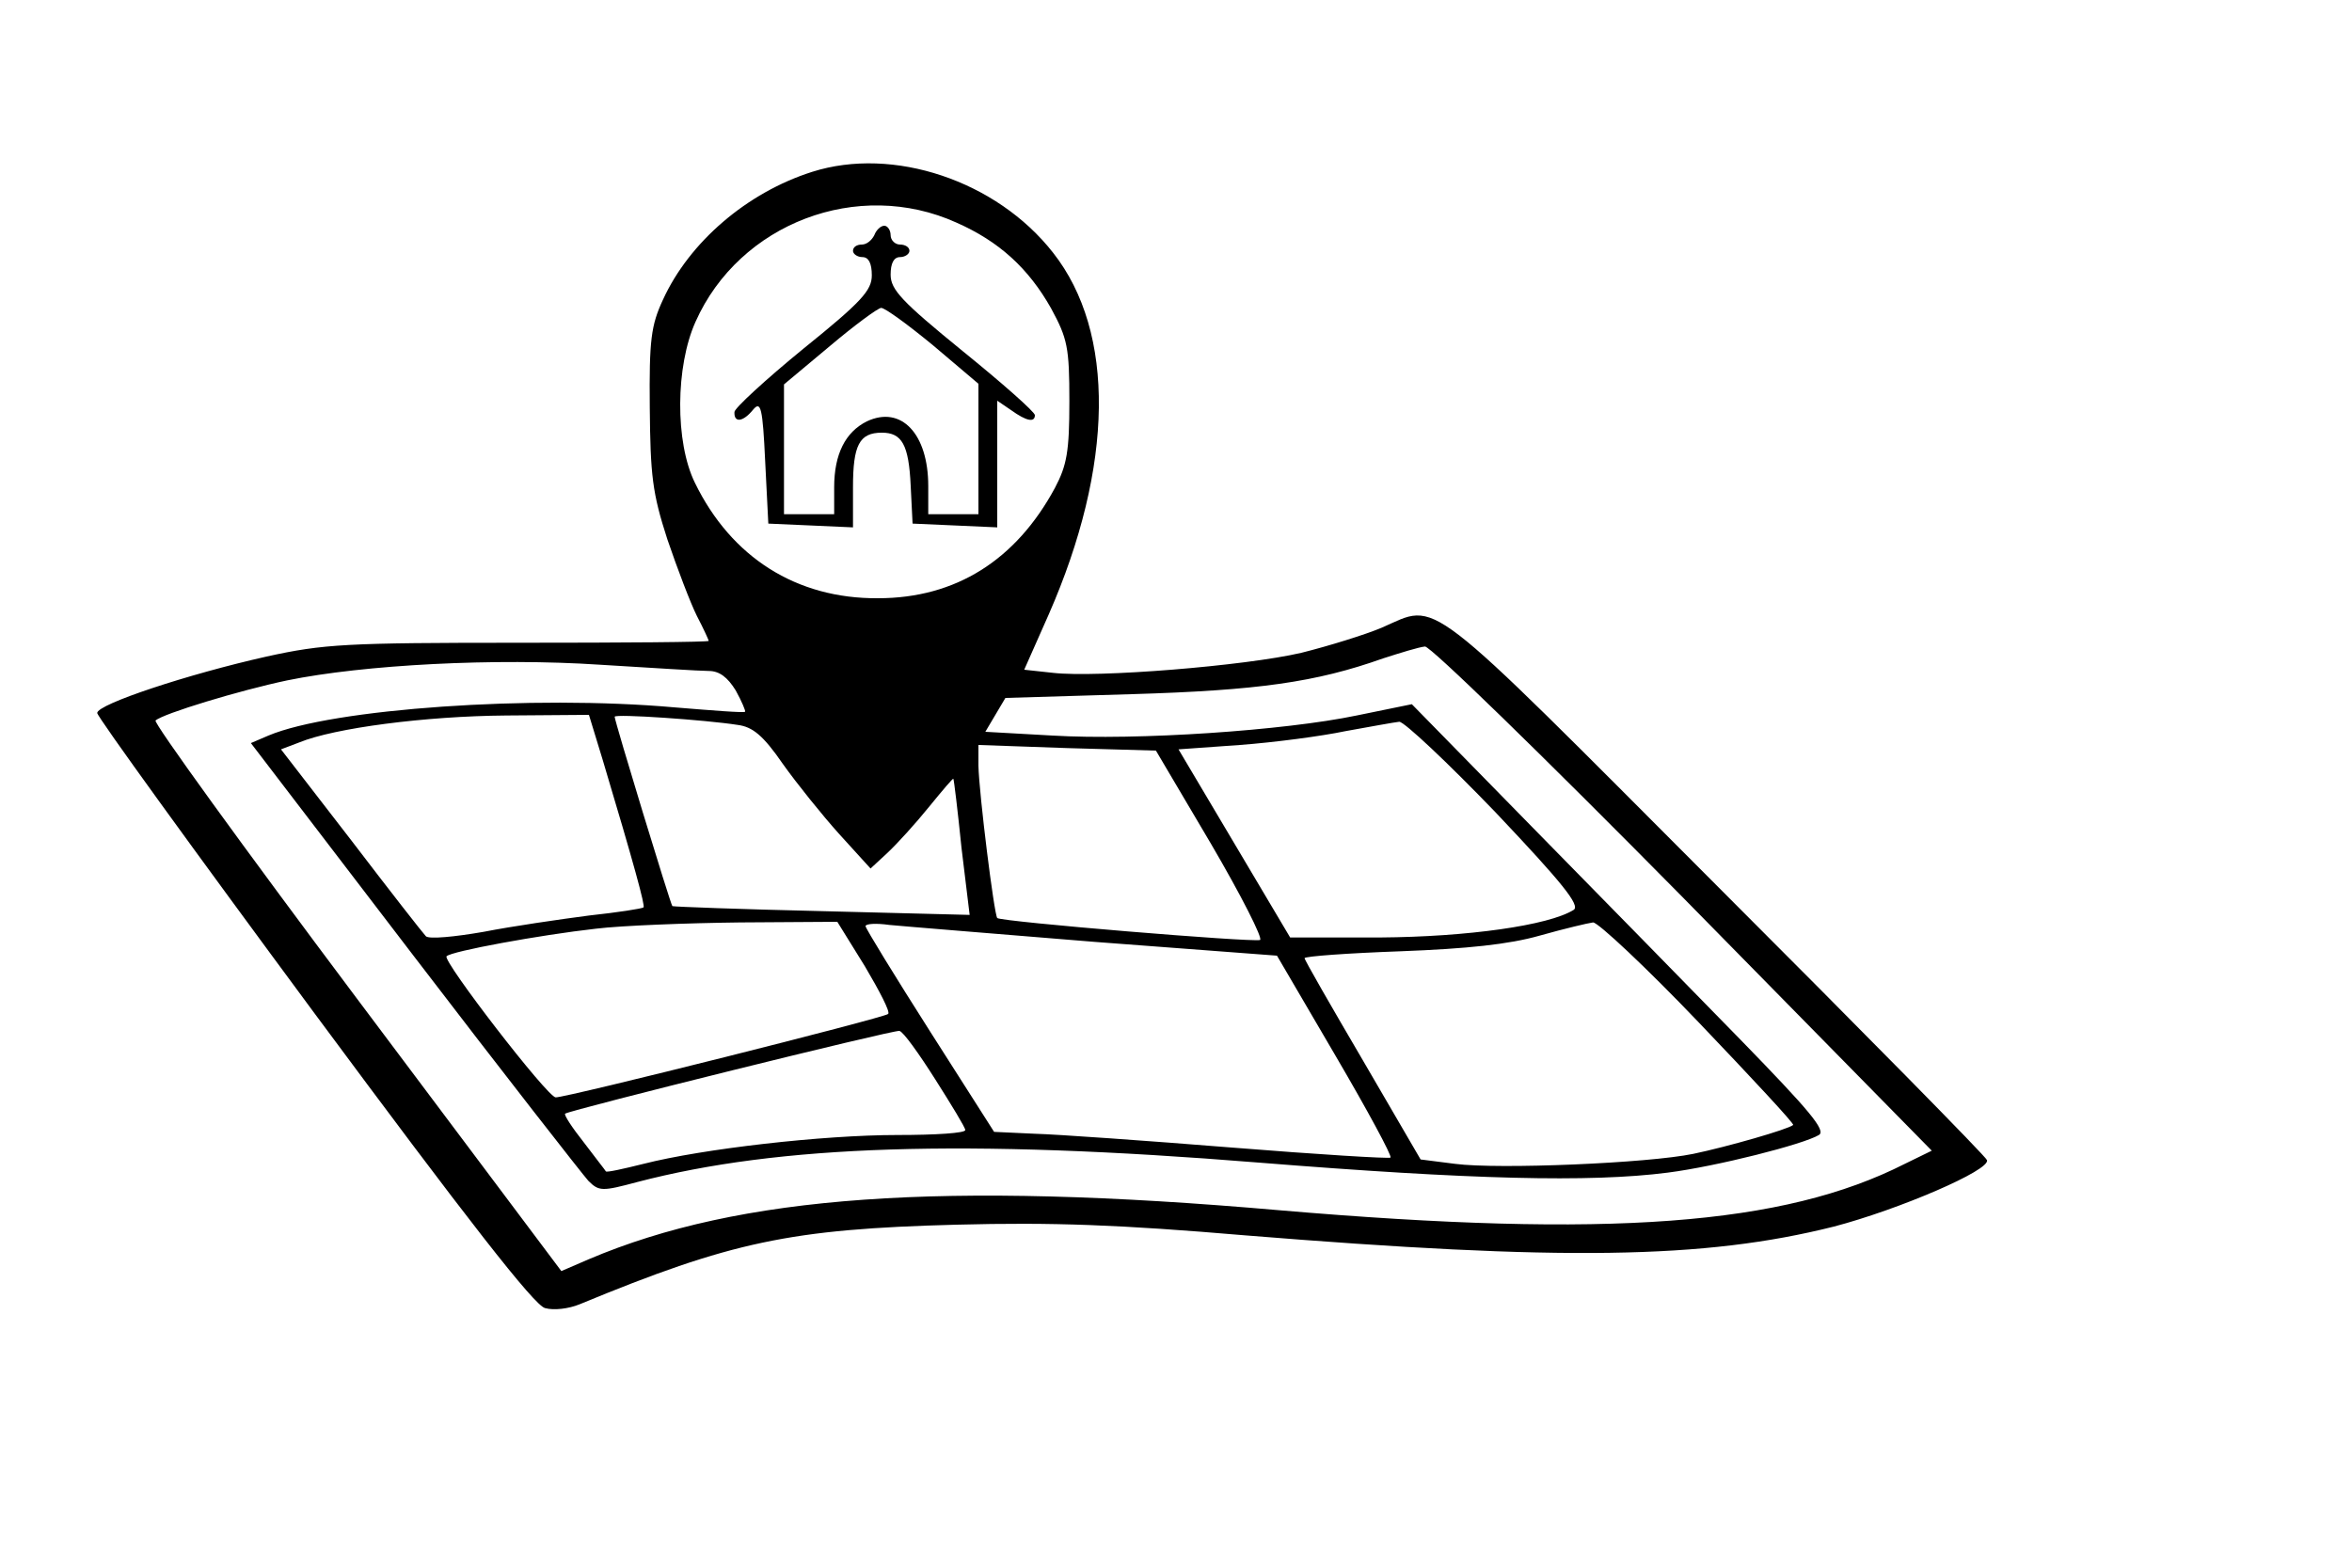 <?xml version="1.0" standalone="no"?>
<!DOCTYPE svg PUBLIC "-//W3C//DTD SVG 20010904//EN"
 "http://www.w3.org/TR/2001/REC-SVG-20010904/DTD/svg10.dtd">
<svg version="1.0" xmlns="http://www.w3.org/2000/svg"
 width="375pt" height="250pt" viewBox="0 0 375 250"
 preserveAspectRatio="xMidYMid meet">

<g transform="translate(0,250) scale(0.1,-0.1)"
fill="#000000" stroke="none">
<path d="M1295 2226 c-104 -33 -196 -112 -238 -204 -19 -41 -22 -64 -21 -172
1 -108 4 -136 28 -210 16 -47 37 -102 47 -122 11 -21 19 -39 19 -40 0 -2 -136
-3 -302 -3 -277 0 -312 -2 -403 -22 -125 -28 -270 -76 -270 -90 0 -6 155 -220
345 -477 246 -332 352 -468 369 -472 14 -4 38 -1 55 6 242 100 336 120 601
127 154 4 260 0 460 -17 505 -41 732 -38 939 14 103 27 250 90 244 106 -1 5
-196 203 -433 440 -472 473 -440 449 -532 409 -26 -11 -84 -29 -128 -40 -90
-21 -326 -40 -396 -32 l-46 5 39 88 c104 237 107 450 7 577 -90 115 -255 170
-384 129z m230 -81 c68 -30 115 -73 151 -137 26 -48 29 -62 29 -148 0 -80 -4
-102 -23 -138 -62 -115 -158 -176 -282 -176 -130 -1 -234 65 -292 184 -32 65
-31 186 1 257 70 157 259 229 416 158z m1159 -1077 l396 -403 -43 -21 c-193
-98 -471 -119 -997 -74 -538 47 -861 24 -1101 -78 l-44 -19 -327 436 c-180
240 -324 439 -320 442 12 11 134 48 210 64 122 25 332 36 498 25 82 -5 160
-10 174 -10 17 0 30 -10 43 -31 10 -18 16 -33 15 -34 -2 -2 -52 2 -113 7 -225
20 -545 -2 -647 -45 l-28 -12 260 -340 c143 -187 269 -348 278 -358 17 -17 22
-17 78 -2 226 59 521 69 991 31 337 -27 528 -32 652 -16 78 10 216 45 241 60
12 7 -15 39 -125 152 -77 79 -226 231 -332 339 l-192 196 -88 -18 c-115 -24
-350 -40 -485 -32 l-107 6 16 27 16 27 201 6 c202 6 294 19 401 57 28 9 57 18
67 19 9 0 181 -167 412 -401z m-1723 220 c50 -167 68 -233 65 -235 -2 -2 -41
-8 -87 -13 -46 -6 -122 -17 -168 -26 -46 -8 -87 -12 -92 -7 -4 4 -58 73 -119
153 l-112 145 29 11 c56 23 201 42 330 43 l132 1 22 -72z m215 56 c24 -3 41
-17 72 -62 22 -31 63 -82 90 -112 l50 -55 27 25 c15 14 45 47 66 73 22 27 39
47 39 45 1 -1 7 -51 13 -110 l13 -107 -235 6 c-130 3 -237 7 -239 8 -3 3 -92
295 -92 302 0 5 145 -5 196 -13z m1209 -140 c106 -112 135 -148 124 -155 -40
-25 -170 -43 -308 -44 l-144 0 -89 150 -89 150 98 7 c54 4 130 14 168 22 39 7
77 14 86 15 8 0 77 -65 154 -145z m-454 -50 c48 -82 83 -151 78 -153 -13 -4
-412 29 -419 35 -5 6 -29 198 -30 243 l0 33 142 -5 141 -4 88 -149z m-552
-195 c23 -39 41 -73 37 -76 -6 -6 -511 -133 -530 -133 -13 0 -181 218 -174
225 7 8 149 34 238 44 41 5 145 9 230 10 l155 1 44 -71z m366 39 l291 -22 93
-159 c51 -87 91 -161 88 -163 -2 -2 -116 5 -253 16 -137 11 -278 21 -314 22
l-65 3 -102 160 c-56 88 -102 163 -103 168 0 4 17 5 38 2 20 -2 168 -14 327
-27z m964 -129 c84 -88 152 -161 150 -163 -8 -7 -106 -35 -159 -46 -72 -15
-311 -25 -380 -16 l-55 7 -92 158 c-51 87 -93 160 -93 163 0 3 69 8 153 11
106 4 173 11 222 25 39 11 77 20 85 21 8 0 84 -71 169 -160z m-1218 -90 c26
-41 48 -77 48 -81 1 -5 -48 -8 -108 -8 -119 0 -311 -22 -405 -46 -32 -8 -59
-14 -60 -12 -1 2 -17 22 -35 46 -19 24 -32 44 -30 46 8 6 524 134 533 132 6
-1 31 -36 57 -77z"/>
<path d="M1394 2125 c-4 -8 -12 -15 -20 -15 -8 0 -14 -4 -14 -10 0 -5 7 -10
15 -10 10 0 15 -10 15 -29 0 -24 -16 -42 -109 -117 -60 -49 -110 -95 -110
-101 -1 -18 14 -16 30 4 12 14 15 3 19 -83 l5 -99 68 -3 67 -3 0 64 c0 67 10
87 46 87 32 0 43 -19 46 -85 l3 -60 68 -3 67 -3 0 101 0 101 22 -15 c25 -18
38 -20 38 -8 0 5 -52 51 -115 102 -97 79 -115 98 -115 122 0 18 5 28 15 28 8
0 15 5 15 10 0 6 -7 10 -15 10 -8 0 -15 7 -15 15 0 8 -5 15 -10 15 -6 0 -13
-7 -16 -15z m94 -176 l72 -61 0 -104 0 -104 -40 0 -40 0 0 45 c0 83 -43 129
-98 103 -34 -17 -52 -52 -52 -105 l0 -43 -40 0 -40 0 0 104 0 103 73 61 c39
33 77 61 82 61 6 0 43 -27 83 -60z"/>
</g>
</svg>
